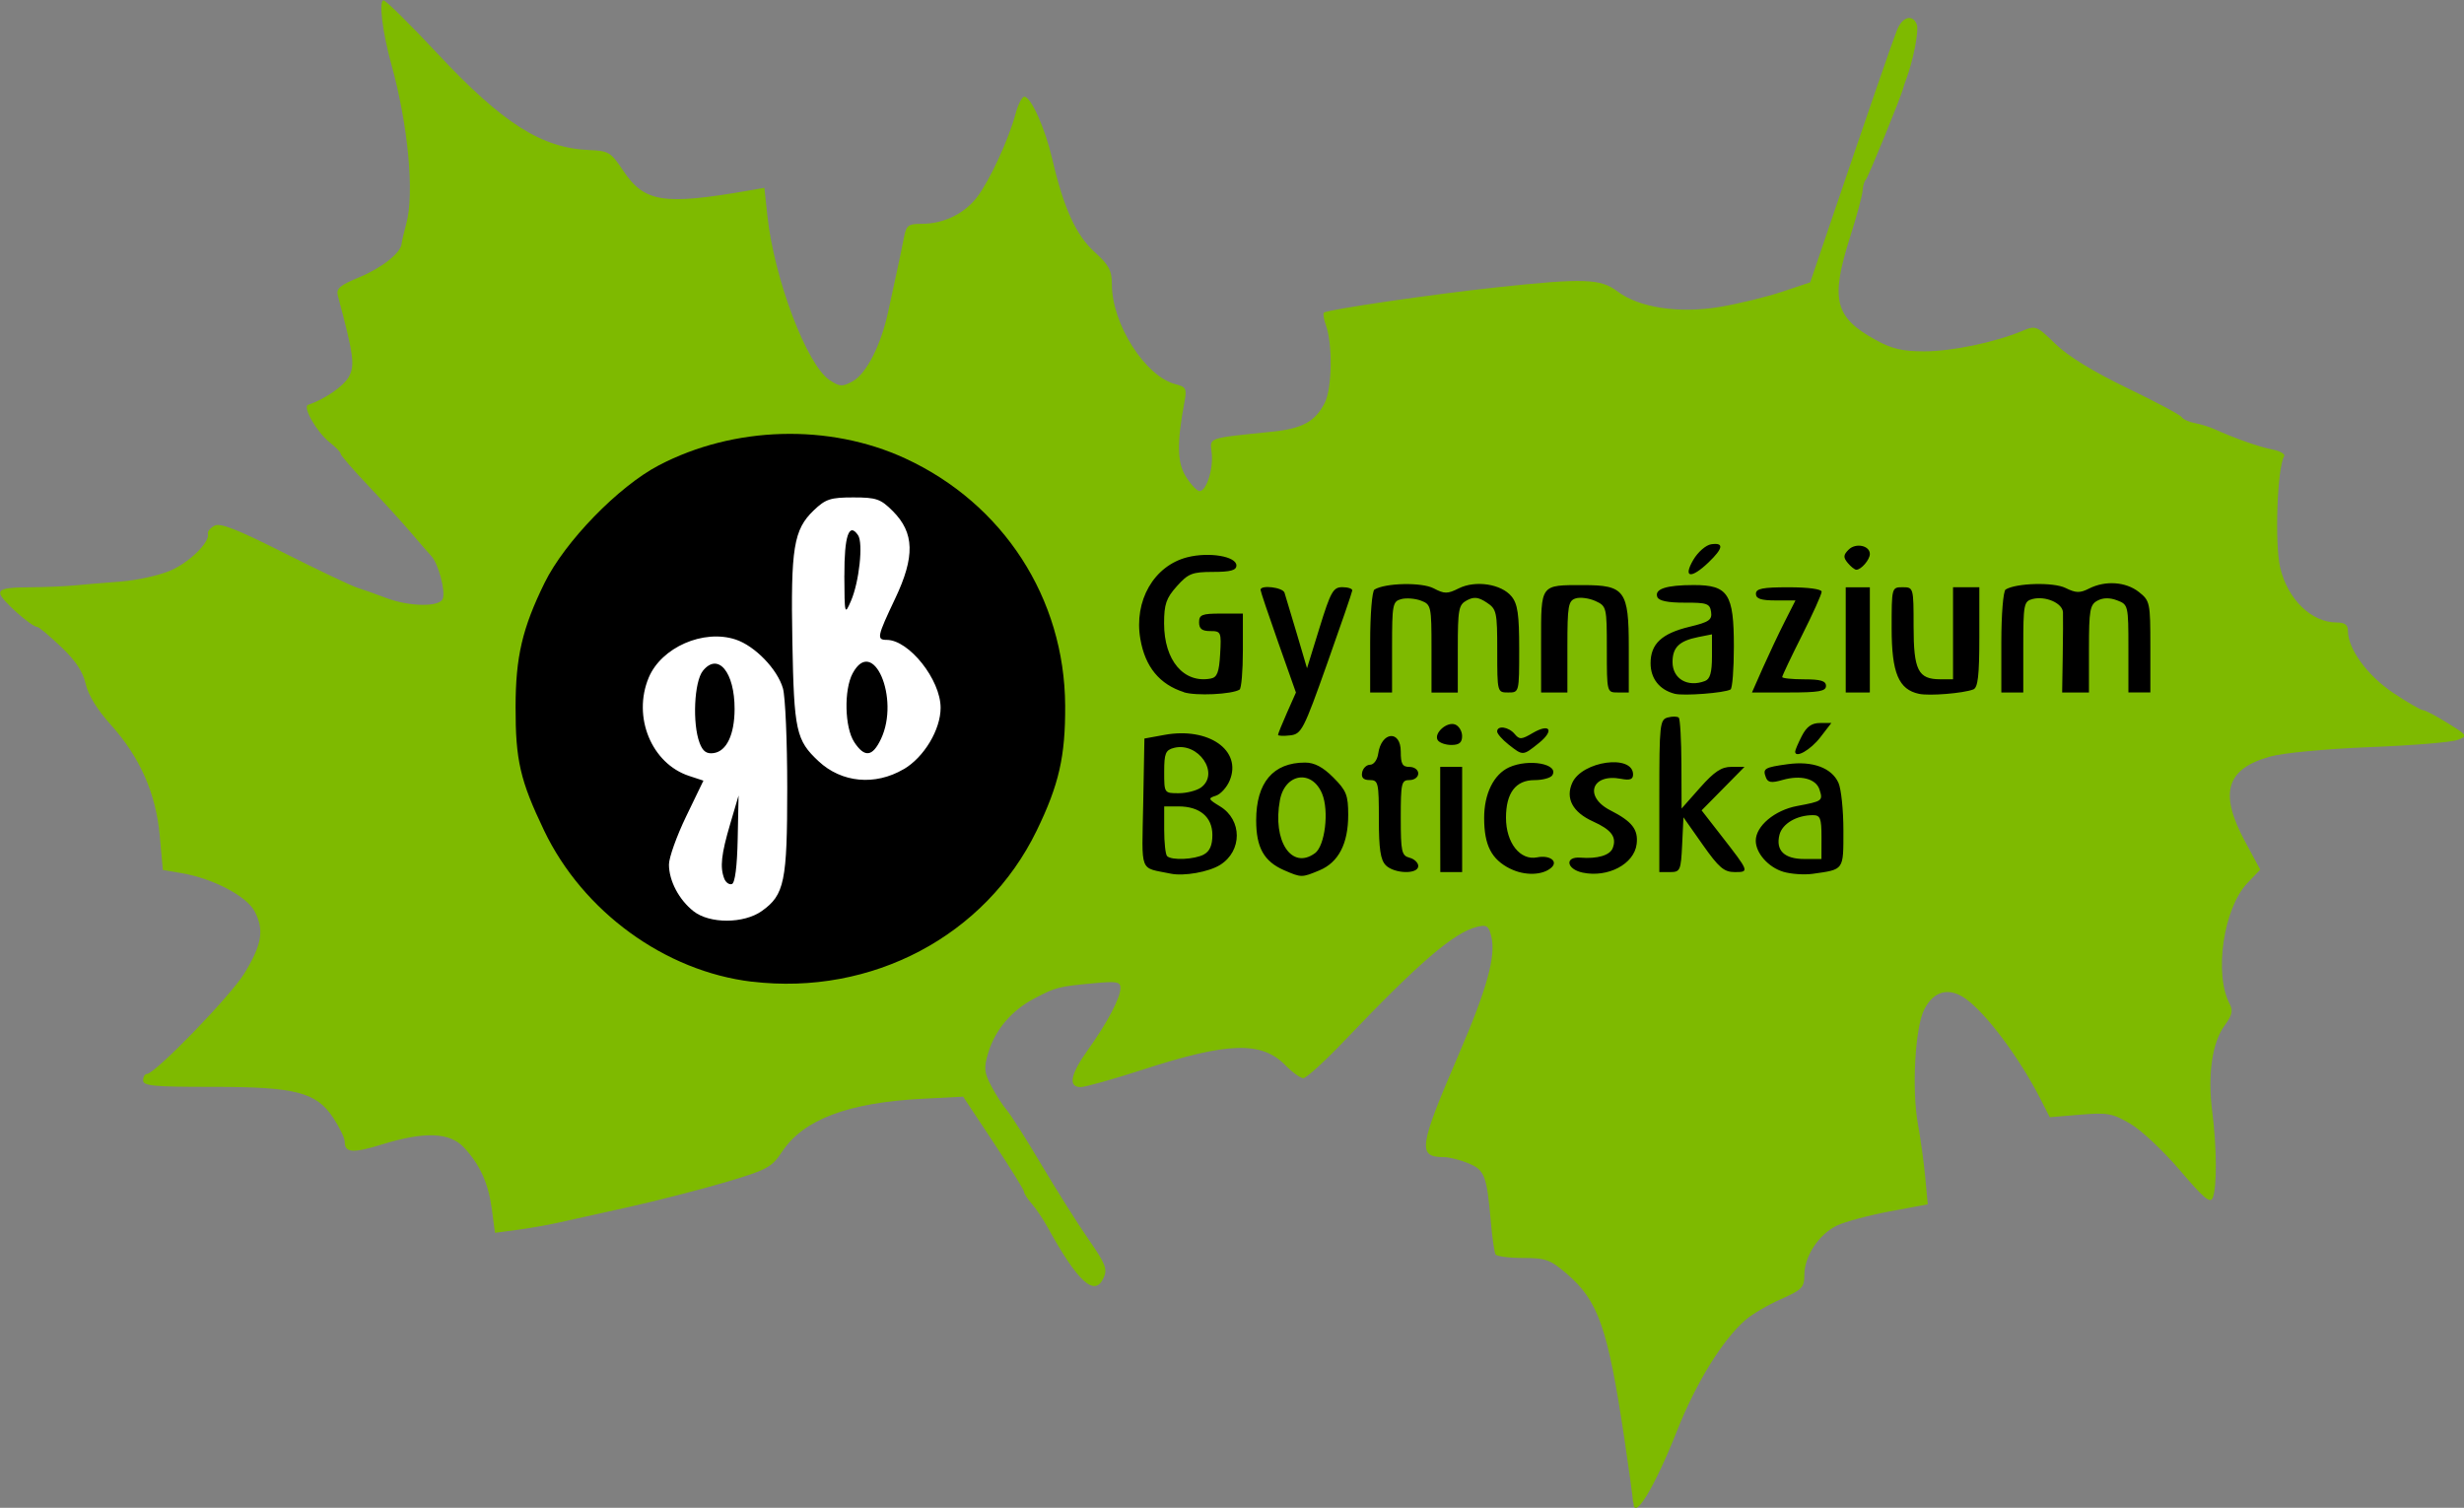 <?xml version="1.0" encoding="UTF-8" standalone="no"?>
<!-- Created with Inkscape (http://www.inkscape.org/) -->

<svg
   width="47.6mm"
   height="29.128mm"
   viewBox="0 0 47.6 29.128"
   version="1.1"
   id="svg5"
   xml:space="preserve"
   inkscape:version="1.2 (1:1.2.1+202207142221+cd75a1ee6d)"
   sodipodi:docname="logo.svg"
   xmlns:inkscape="http://www.inkscape.org/namespaces/inkscape"
   xmlns:sodipodi="http://sodipodi.sourceforge.net/DTD/sodipodi-0.dtd"
   xmlns="http://www.w3.org/2000/svg"
   xmlns:svg="http://www.w3.org/2000/svg"><rect x="0" y="0" width="47.6" height="29.128" fill="#808080" stroke="none"/><sodipodi:namedview
     id="namedview7"
     pagecolor="#ffffff"
     bordercolor="#000000"
     borderopacity="0.25"
     inkscape:showpageshadow="2"
     inkscape:pageopacity="0.0"
     inkscape:pagecheckerboard="0"
     inkscape:deskcolor="#d1d1d1"
     inkscape:document-units="mm"
     showgrid="false"
     inkscape:zoom="2.8284271"
     inkscape:cx="151.14407"
     inkscape:cy="19.091883"
     inkscape:window-width="2560"
     inkscape:window-height="1403"
     inkscape:window-x="2560"
     inkscape:window-y="0"
     inkscape:window-maximized="1"
     inkscape:current-layer="layer1" /><defs
     id="defs2" /><g
     inkscape:label="Layer 1"
     inkscape:groupmode="layer"
     id="layer1"
     transform="translate(-53.328,-53.312)"><path
       style="fill:#7eba00;fill-opacity:1;stroke-width:0.085"
       d="m 84.876,82.332 c -3.4e-4,-0.058 -0.077,-0.615 -0.169,-1.236 -0.319,-2.131 -0.502,-2.656 -1.112,-3.178 -0.32,-0.274 -0.407,-0.305 -0.845,-0.305 -0.268,0 -0.507,-0.031 -0.53,-0.068 -0.023,-0.038 -0.064,-0.314 -0.09,-0.614 -0.081,-0.913 -0.119,-1.015 -0.433,-1.146 -0.157,-0.066 -0.372,-0.12 -0.478,-0.12 -0.511,-0.003 -0.484,-0.191 0.288,-1.982 0.549,-1.273 0.724,-1.908 0.63,-2.283 -0.052,-0.205 -0.09,-0.23 -0.279,-0.183 -0.446,0.112 -1.12,0.691 -2.549,2.19 -0.385,0.404 -0.747,0.734 -0.804,0.733 -0.057,-0.001 -0.214,-0.115 -0.349,-0.253 -0.457,-0.465 -1.11,-0.445 -2.745,0.086 -0.574,0.186 -1.117,0.339 -1.206,0.339 -0.248,0 -0.2,-0.245 0.14,-0.72 0.373,-0.52 0.628,-1.005 0.628,-1.193 0,-0.123 -0.07,-0.135 -0.529,-0.092 -0.677,0.064 -0.715,0.074 -1.132,0.292 -0.438,0.228 -0.759,0.605 -0.892,1.047 -0.09,0.299 -0.082,0.381 0.061,0.652 0.09,0.171 0.222,0.375 0.293,0.455 0.071,0.079 0.374,0.556 0.672,1.058 0.298,0.503 0.711,1.156 0.917,1.452 0.322,0.463 0.362,0.565 0.285,0.734 -0.172,0.378 -0.494,0.089 -1.08,-0.973 -0.089,-0.162 -0.229,-0.369 -0.31,-0.46 -0.081,-0.092 -0.148,-0.195 -0.148,-0.23 0,-0.035 -0.265,-0.462 -0.588,-0.95 l -0.588,-0.887 -0.788,0.041 c -1.434,0.074 -2.298,0.4 -2.711,1.024 -0.2,0.302 -0.285,0.348 -1.094,0.588 -0.483,0.143 -1.335,0.361 -1.893,0.485 -0.559,0.123 -1.169,0.259 -1.357,0.301 -0.187,0.042 -0.534,0.102 -0.771,0.134 l -0.43,0.057 -0.059,-0.446 c -0.068,-0.511 -0.229,-0.869 -0.541,-1.203 -0.274,-0.293 -0.761,-0.311 -1.576,-0.06 -0.573,0.177 -0.727,0.166 -0.727,-0.053 0,-0.068 -0.099,-0.274 -0.22,-0.457 -0.331,-0.5 -0.726,-0.601 -2.35,-0.6 -1.111,7.67e-4 -1.324,-0.019 -1.324,-0.124 0,-0.069 0.032,-0.125 0.072,-0.125 0.157,0 1.62,-1.51 1.886,-1.947 0.337,-0.554 0.384,-0.831 0.199,-1.189 -0.154,-0.298 -0.801,-0.639 -1.41,-0.743 l -0.366,-0.062 -0.06,-0.664 c -0.075,-0.82 -0.385,-1.521 -0.952,-2.148 -0.256,-0.284 -0.431,-0.569 -0.479,-0.783 -0.053,-0.236 -0.196,-0.451 -0.477,-0.717 -0.221,-0.209 -0.425,-0.381 -0.454,-0.381 -0.114,-0.001 -0.703,-0.525 -0.719,-0.64 -0.014,-0.097 0.103,-0.124 0.546,-0.127 0.31,-0.002 0.716,-0.019 0.903,-0.038 0.186,-0.018 0.588,-0.052 0.892,-0.075 0.304,-0.023 0.73,-0.118 0.946,-0.21 0.367,-0.157 0.773,-0.558 0.724,-0.715 -0.012,-0.038 0.044,-0.106 0.124,-0.151 0.111,-0.062 0.427,0.061 1.342,0.522 0.658,0.332 1.298,0.636 1.421,0.675 0.123,0.039 0.377,0.129 0.563,0.2 0.442,0.167 1.025,0.175 1.087,0.015 0.058,-0.151 -0.085,-0.684 -0.222,-0.829 -0.056,-0.06 -0.232,-0.261 -0.389,-0.447 -0.158,-0.186 -0.53,-0.595 -0.827,-0.909 -0.297,-0.314 -0.538,-0.592 -0.535,-0.619 0.003,-0.027 -0.092,-0.126 -0.212,-0.22 -0.247,-0.194 -0.529,-0.686 -0.416,-0.724 0.321,-0.108 0.684,-0.358 0.786,-0.541 0.122,-0.22 0.096,-0.417 -0.21,-1.561 -0.039,-0.144 0.029,-0.204 0.413,-0.363 0.44,-0.183 0.803,-0.471 0.818,-0.65 0.004,-0.047 0.044,-0.218 0.089,-0.381 0.162,-0.582 0.037,-1.913 -0.29,-3.09 -0.169,-0.609 -0.244,-1.228 -0.149,-1.228 0.044,0 0.512,0.461 1.039,1.025 1.27,1.357 2.015,1.83 2.941,1.867 0.368,0.015 0.413,0.042 0.649,0.397 0.408,0.613 0.775,0.672 2.422,0.386 l 0.306,-0.053 0.058,0.538 c 0.131,1.22 0.763,2.888 1.204,3.177 0.197,0.129 0.245,0.131 0.444,0.022 0.266,-0.146 0.547,-0.699 0.686,-1.346 0.055,-0.258 0.134,-0.621 0.175,-0.807 0.041,-0.186 0.098,-0.462 0.127,-0.614 0.047,-0.247 0.082,-0.275 0.345,-0.275 0.424,0 0.826,-0.195 1.073,-0.52 0.243,-0.321 0.607,-1.109 0.74,-1.605 0.049,-0.182 0.125,-0.331 0.169,-0.331 0.129,0 0.402,0.608 0.539,1.198 0.221,0.953 0.459,1.476 0.818,1.801 0.279,0.252 0.335,0.357 0.335,0.626 0,0.768 0.647,1.782 1.231,1.929 0.198,0.05 0.219,0.087 0.175,0.32 -0.154,0.821 -0.147,1.194 0.027,1.47 0.095,0.151 0.213,0.275 0.261,0.275 0.133,0 0.27,-0.431 0.235,-0.738 -0.035,-0.303 -0.105,-0.279 1.162,-0.409 0.59,-0.061 0.833,-0.193 1.02,-0.554 0.144,-0.279 0.157,-1.14 0.023,-1.507 -0.041,-0.111 -0.058,-0.219 -0.038,-0.239 0.058,-0.058 2.101,-0.357 3.355,-0.491 1.664,-0.178 1.989,-0.167 2.313,0.078 0.42,0.318 1.193,0.435 1.987,0.301 0.359,-0.061 0.898,-0.192 1.197,-0.292 l 0.543,-0.182 0.243,-0.714 c 0.941,-2.769 1.326,-3.885 1.436,-4.164 0.1,-0.254 0.301,-0.309 0.38,-0.103 0.044,0.114 -0.069,0.696 -0.204,1.055 -0.026,0.07 -0.052,0.146 -0.057,0.169 -0.027,0.134 -0.684,1.743 -0.726,1.778 -0.028,0.023 -0.055,0.119 -0.061,0.212 -0.006,0.093 -0.114,0.493 -0.24,0.889 -0.385,1.212 -0.301,1.554 0.492,1.99 0.315,0.174 0.519,0.221 0.941,0.221 0.531,0 1.363,-0.173 1.89,-0.393 0.262,-0.11 0.28,-0.103 0.644,0.251 0.244,0.237 0.726,0.533 1.381,0.849 0.554,0.267 1.029,0.52 1.056,0.563 0.027,0.043 0.141,0.095 0.254,0.116 0.113,0.021 0.282,0.073 0.375,0.115 0.408,0.184 0.867,0.346 1.123,0.395 0.152,0.03 0.254,0.089 0.228,0.131 -0.133,0.216 -0.186,1.691 -0.076,2.153 0.145,0.612 0.605,1.058 1.092,1.058 0.156,0 0.216,0.045 0.216,0.161 0,0.35 0.377,0.866 0.875,1.199 0.274,0.183 0.533,0.333 0.574,0.333 0.041,0 0.255,0.112 0.475,0.249 0.394,0.245 0.397,0.25 0.19,0.328 -0.115,0.044 -0.876,0.106 -1.691,0.138 -0.853,0.034 -1.67,0.111 -1.925,0.182 -0.853,0.238 -0.991,0.702 -0.486,1.639 l 0.294,0.546 -0.247,0.258 c -0.464,0.485 -0.651,1.762 -0.341,2.341 0.066,0.123 0.043,0.217 -0.098,0.409 -0.243,0.329 -0.333,0.951 -0.241,1.667 0.088,0.684 0.093,1.453 0.01,1.662 -0.047,0.119 -0.169,0.017 -0.633,-0.528 -0.316,-0.372 -0.747,-0.777 -0.958,-0.9 -0.347,-0.203 -0.44,-0.22 -0.971,-0.176 l -0.587,0.049 -0.18,-0.353 c -0.404,-0.792 -1.045,-1.651 -1.444,-1.935 -0.32,-0.228 -0.615,-0.154 -0.798,0.201 -0.18,0.348 -0.247,1.551 -0.124,2.224 0.051,0.279 0.115,0.741 0.141,1.027 l 0.048,0.519 -0.731,0.136 c -0.402,0.075 -0.862,0.198 -1.021,0.273 -0.35,0.166 -0.632,0.593 -0.632,0.956 0,0.24 -0.044,0.286 -0.453,0.467 -0.249,0.11 -0.557,0.291 -0.684,0.401 -0.444,0.386 -0.958,1.218 -1.325,2.148 -0.432,1.092 -0.837,1.757 -0.839,1.376 z"
       id="path207" /><circle
       style="fill:#ffffff;stroke-width:0.343"
       id="path315"
       cx="68.581"
       cy="66.898"
       r="4.867" /><path
       style="fill:#000000;stroke-width:0.085"
       d="m 67.852,72.276 c -1.679,-0.201 -3.263,-1.354 -4.013,-2.92 -0.462,-0.965 -0.553,-1.357 -0.551,-2.387 0.001,-0.969 0.13,-1.521 0.56,-2.397 0.392,-0.797 1.426,-1.862 2.206,-2.27 1.451,-0.76 3.292,-0.812 4.76,-0.135 1.897,0.875 3.079,2.702 3.091,4.775 0.005,0.982 -0.119,1.528 -0.552,2.419 -0.986,2.028 -3.181,3.191 -5.501,2.914 z m 0.194,-1.366 c 0.437,-0.311 0.49,-0.57 0.49,-2.377 0,-0.898 -0.037,-1.764 -0.083,-1.923 -0.107,-0.372 -0.542,-0.821 -0.914,-0.944 -0.622,-0.205 -1.434,0.151 -1.679,0.736 -0.317,0.758 0.054,1.66 0.78,1.899 l 0.277,0.091 -0.333,0.689 c -0.183,0.379 -0.333,0.798 -0.333,0.931 0,0.314 0.193,0.681 0.475,0.903 0.312,0.245 0.972,0.243 1.32,-0.005 z m -0.727,-0.626 c -0.085,-0.22 -0.058,-0.468 0.115,-1.055 l 0.162,-0.55 -0.017,0.84 c -0.011,0.534 -0.052,0.851 -0.112,0.871 -0.052,0.017 -0.119,-0.03 -0.148,-0.106 z m -0.476,-2.621 c -0.142,-0.374 -0.105,-1.184 0.064,-1.393 0.293,-0.362 0.614,0.026 0.612,0.741 -0.002,0.491 -0.154,0.813 -0.403,0.849 -0.138,0.02 -0.211,-0.032 -0.273,-0.196 z m 3.942,0.509 c 0.393,-0.23 0.714,-0.764 0.714,-1.187 0,-0.543 -0.611,-1.312 -1.042,-1.312 -0.198,0 -0.185,-0.063 0.164,-0.798 0.385,-0.811 0.373,-1.27 -0.045,-1.689 -0.237,-0.237 -0.318,-0.265 -0.766,-0.265 -0.439,0 -0.533,0.031 -0.762,0.25 -0.389,0.373 -0.446,0.726 -0.413,2.539 0.032,1.722 0.072,1.902 0.506,2.307 0.446,0.417 1.092,0.477 1.643,0.154 z m -0.956,-0.527 c -0.184,-0.281 -0.2,-1.006 -0.03,-1.324 0.393,-0.735 0.919,0.482 0.548,1.266 -0.165,0.348 -0.317,0.365 -0.518,0.059 z m -0.189,-3.216 c -0.003,-0.764 0.089,-1.036 0.264,-0.778 0.103,0.152 0.022,0.904 -0.137,1.27 -0.121,0.279 -0.124,0.267 -0.128,-0.492 z m 6.304,5.76 c -0.616,-0.129 -0.557,0.022 -0.531,-1.364 l 0.023,-1.246 0.389,-0.071 c 0.85,-0.155 1.5,0.299 1.259,0.88 -0.055,0.133 -0.176,0.267 -0.269,0.296 -0.155,0.049 -0.148,0.066 0.083,0.206 0.429,0.261 0.43,0.86 0.002,1.129 -0.219,0.138 -0.702,0.223 -0.956,0.17 z m 0.641,-0.371 c 0.113,-0.06 0.164,-0.178 0.164,-0.376 0,-0.347 -0.243,-0.552 -0.654,-0.552 h -0.277 v 0.452 c 0,0.248 0.025,0.477 0.056,0.508 0.086,0.086 0.527,0.067 0.711,-0.031 z m -0.057,-1.292 c 0.372,-0.272 -0.051,-0.889 -0.524,-0.766 -0.16,0.042 -0.186,0.107 -0.186,0.462 0,0.412 0.001,0.413 0.28,0.413 0.154,0 0.348,-0.05 0.431,-0.11 z m 1.607,1.597 c -0.39,-0.17 -0.54,-0.438 -0.54,-0.964 0,-0.729 0.328,-1.116 0.944,-1.116 0.181,0 0.345,0.086 0.546,0.288 0.253,0.253 0.288,0.341 0.288,0.724 0,0.555 -0.187,0.916 -0.553,1.069 -0.345,0.144 -0.35,0.144 -0.685,-0.001 z m 0.595,-0.328 c 0.195,-0.143 0.276,-0.817 0.139,-1.15 -0.197,-0.475 -0.718,-0.396 -0.815,0.123 -0.148,0.789 0.226,1.356 0.676,1.026 z m 3.772,0.299 c -0.363,-0.182 -0.502,-0.453 -0.503,-0.979 -0.001,-0.467 0.184,-0.844 0.482,-0.98 0.38,-0.173 0.969,-0.066 0.835,0.153 -0.032,0.052 -0.187,0.094 -0.345,0.094 -0.363,0 -0.55,0.248 -0.55,0.727 0,0.484 0.273,0.831 0.602,0.765 0.24,-0.048 0.411,0.074 0.276,0.197 -0.167,0.152 -0.518,0.162 -0.796,0.022 z m 1.4,0.075 c -0.315,-0.066 -0.352,-0.313 -0.042,-0.289 0.329,0.026 0.569,-0.045 0.623,-0.185 0.081,-0.212 -0.023,-0.353 -0.382,-0.515 -0.392,-0.177 -0.536,-0.446 -0.399,-0.747 0.193,-0.423 1.174,-0.556 1.174,-0.159 0,0.094 -0.062,0.116 -0.232,0.083 -0.57,-0.109 -0.724,0.345 -0.207,0.609 0.421,0.215 0.542,0.37 0.508,0.651 -0.046,0.386 -0.554,0.655 -1.043,0.552 z m 3.877,-0.016 c -0.289,-0.086 -0.533,-0.361 -0.533,-0.6 0,-0.283 0.365,-0.59 0.799,-0.671 0.49,-0.092 0.502,-0.1 0.433,-0.316 -0.067,-0.211 -0.362,-0.288 -0.715,-0.187 -0.214,0.062 -0.283,0.051 -0.321,-0.048 -0.066,-0.172 -0.03,-0.195 0.422,-0.257 0.478,-0.066 0.848,0.07 0.979,0.359 0.053,0.115 0.096,0.529 0.096,0.92 0,0.777 0.017,0.753 -0.593,0.839 -0.163,0.023 -0.418,0.005 -0.568,-0.039 z m 0.737,-0.671 c 0,-0.362 -0.024,-0.423 -0.164,-0.423 -0.315,0 -0.593,0.163 -0.648,0.379 -0.076,0.304 0.093,0.468 0.483,0.468 h 0.328 z m -8.418,0.544 c -0.101,-0.101 -0.133,-0.315 -0.133,-0.889 0,-0.708 -0.011,-0.756 -0.176,-0.756 -0.122,0 -0.167,-0.046 -0.147,-0.148 0.016,-0.081 0.085,-0.148 0.154,-0.148 0.07,0 0.139,-0.094 0.156,-0.212 0.06,-0.431 0.436,-0.467 0.436,-0.042 0,0.24 0.032,0.296 0.169,0.296 0.094,0 0.169,0.056 0.169,0.127 0,0.071 -0.075,0.127 -0.169,0.127 -0.156,0 -0.169,0.056 -0.169,0.728 0,0.656 0.017,0.732 0.169,0.772 0.093,0.024 0.169,0.097 0.169,0.161 0,0.163 -0.462,0.151 -0.629,-0.016 z m 1.052,-0.883 v -1.016 h 0.212 0.212 v 1.016 1.016 H 81.363 81.152 Z m 4.233,-0.456 c 0,-1.386 0.01,-1.474 0.164,-1.515 0.09,-0.024 0.186,-0.022 0.212,0.004 0.026,0.026 0.049,0.431 0.051,0.901 l 0.003,0.854 0.357,-0.403 c 0.275,-0.31 0.414,-0.403 0.607,-0.402 l 0.251,6.77e-4 -0.414,0.42 -0.414,0.42 0.381,0.49 c 0.543,0.698 0.544,0.702 0.259,0.702 -0.207,0 -0.307,-0.086 -0.619,-0.529 l -0.372,-0.529 -0.025,0.529 c -0.024,0.498 -0.037,0.529 -0.233,0.529 h -0.208 z m -2.91,-0.99 c -0.123,-0.097 -0.223,-0.211 -0.223,-0.254 0,-0.123 0.222,-0.092 0.338,0.048 0.092,0.111 0.133,0.109 0.346,-0.017 0.338,-0.199 0.428,-0.053 0.12,0.194 -0.308,0.247 -0.304,0.247 -0.581,0.029 z m 5.534,0.135 c 0,-0.029 0.058,-0.165 0.129,-0.303 0.093,-0.18 0.191,-0.25 0.35,-0.25 h 0.22 l -0.212,0.275 c -0.189,0.246 -0.487,0.415 -0.487,0.277 z m -6.905,-0.222 c -0.081,-0.132 0.177,-0.364 0.337,-0.302 0.073,0.028 0.134,0.129 0.134,0.223 0,0.126 -0.055,0.172 -0.207,0.172 -0.114,0 -0.232,-0.042 -0.264,-0.093 z m -3.085,-0.102 c 0,-0.02 0.078,-0.213 0.173,-0.428 l 0.173,-0.39 -0.342,-0.967 c -0.188,-0.532 -0.342,-0.989 -0.342,-1.017 0,-0.1 0.429,-0.048 0.463,0.055 0.019,0.058 0.125,0.411 0.235,0.783 l 0.2,0.677 0.242,-0.783 c 0.215,-0.696 0.264,-0.783 0.44,-0.783 0.109,0 0.196,0.029 0.192,0.064 -0.003,0.035 -0.222,0.673 -0.487,1.418 -0.453,1.277 -0.494,1.356 -0.714,1.381 -0.128,0.015 -0.233,0.01 -0.233,-0.01 z m -1.82,-0.826 c -0.469,-0.15 -0.746,-0.487 -0.839,-1.023 -0.13,-0.74 0.262,-1.421 0.911,-1.583 0.421,-0.105 0.944,-0.016 0.944,0.16 0,0.093 -0.113,0.124 -0.452,0.124 -0.403,8.46e-4 -0.479,0.031 -0.699,0.277 -0.206,0.23 -0.246,0.349 -0.246,0.719 5.08e-4,0.716 0.381,1.163 0.903,1.064 0.122,-0.023 0.16,-0.122 0.18,-0.473 0.025,-0.426 0.017,-0.444 -0.191,-0.444 -0.16,0 -0.216,-0.044 -0.216,-0.169 0,-0.147 0.056,-0.169 0.423,-0.169 h 0.423 v 0.715 c 0,0.393 -0.029,0.732 -0.064,0.754 -0.15,0.092 -0.846,0.125 -1.079,0.05 z m 9.483,0.032 c -0.294,-0.076 -0.466,-0.293 -0.466,-0.59 0,-0.374 0.216,-0.576 0.756,-0.705 0.374,-0.09 0.435,-0.132 0.413,-0.286 -0.023,-0.161 -0.079,-0.181 -0.511,-0.179 -0.324,0.001 -0.499,-0.035 -0.528,-0.109 -0.059,-0.155 0.173,-0.231 0.703,-0.231 0.666,-3.38e-4 0.776,0.168 0.776,1.189 0,0.434 -0.029,0.807 -0.064,0.828 -0.113,0.067 -0.905,0.128 -1.079,0.083 z m 0.586,-0.247 c 0.098,-0.037 0.134,-0.167 0.134,-0.476 v -0.425 l -0.267,0.053 c -0.365,0.073 -0.495,0.199 -0.495,0.482 0,0.325 0.292,0.495 0.628,0.366 z m 4.136,0.249 c -0.396,-0.083 -0.531,-0.404 -0.531,-1.267 0,-0.789 9.6e-4,-0.793 0.212,-0.793 0.21,0 0.212,0.006 0.212,0.756 0,0.847 0.088,1.022 0.514,1.022 h 0.248 v -0.889 -0.889 h 0.254 0.254 v 0.965 c 0,0.739 -0.027,0.975 -0.116,1.009 -0.194,0.075 -0.846,0.128 -1.046,0.086 z M 79.797,65.721 c 0,-0.539 0.037,-0.991 0.083,-1.02 0.209,-0.129 0.914,-0.144 1.143,-0.024 0.209,0.11 0.268,0.11 0.487,2.54e-4 0.322,-0.161 0.822,-0.084 1.018,0.156 0.119,0.145 0.148,0.347 0.148,1.019 0,0.837 -1.7e-4,0.837 -0.212,0.837 -0.211,0 -0.212,-0.003 -0.212,-0.802 0,-0.757 -0.012,-0.81 -0.206,-0.937 -0.16,-0.105 -0.245,-0.114 -0.381,-0.041 -0.159,0.085 -0.175,0.171 -0.175,0.937 v 0.844 h -0.254 -0.254 v -0.849 c 0,-0.817 -0.007,-0.852 -0.203,-0.926 -0.111,-0.042 -0.283,-0.056 -0.381,-0.03 -0.167,0.044 -0.178,0.103 -0.178,0.926 V 66.689 H 80.009 79.797 Z m 3.302,-0.008 c 0,-1.126 -0.021,-1.098 0.817,-1.098 0.799,0 0.877,0.106 0.877,1.198 v 0.876 h -0.212 c -0.211,0 -0.212,-9.06e-4 -0.212,-0.833 0,-0.816 -0.005,-0.835 -0.221,-0.934 -0.122,-0.055 -0.293,-0.078 -0.381,-0.05 -0.143,0.045 -0.16,0.143 -0.16,0.934 v 0.883 h -0.254 -0.254 z m 4.282,0.505 c 0.115,-0.259 0.304,-0.659 0.42,-0.889 l 0.212,-0.418 h -0.382 c -0.283,0 -0.382,-0.033 -0.382,-0.127 0,-0.102 0.127,-0.127 0.635,-0.127 0.375,0 0.635,0.035 0.635,0.086 0,0.048 -0.171,0.428 -0.381,0.845 -0.21,0.417 -0.381,0.778 -0.381,0.803 0,0.024 0.191,0.044 0.423,0.044 0.32,0 0.423,0.031 0.423,0.127 0,0.103 -0.136,0.127 -0.715,0.127 h -0.715 z m 1.603,-0.545 v -1.016 l 0.233,-8.5e-5 0.233,-8.5e-5 v 1.016 1.016 l -0.233,6.7e-5 -0.233,6.6e-5 V 65.674 Z m 3.006,0.047 c 0,-0.539 0.037,-0.991 0.083,-1.02 0.205,-0.126 0.925,-0.145 1.157,-0.03 0.199,0.099 0.279,0.101 0.454,0.012 0.314,-0.16 0.71,-0.133 0.962,0.065 0.216,0.17 0.223,0.205 0.223,1.058 v 0.883 h -0.212 -0.212 V 65.841 c 0,-0.833 -0.004,-0.85 -0.217,-0.931 -0.144,-0.055 -0.272,-0.053 -0.381,0.005 -0.145,0.078 -0.164,0.184 -0.164,0.931 v 0.844 h -0.259 -0.259 l 0.011,-0.699 c 0.006,-0.384 0.008,-0.766 0.005,-0.849 -0.007,-0.179 -0.338,-0.323 -0.589,-0.258 -0.167,0.044 -0.178,0.103 -0.178,0.926 v 0.879 h -0.212 -0.212 z m -5.951,-1.592 c 0.089,-0.152 0.244,-0.287 0.346,-0.302 0.251,-0.036 0.234,0.076 -0.051,0.35 -0.34,0.325 -0.498,0.3 -0.295,-0.048 z m 2.984,0.059 c -0.089,-0.108 -0.086,-0.154 0.017,-0.257 0.137,-0.137 0.41,-0.08 0.41,0.084 0,0.109 -0.167,0.304 -0.261,0.304 -0.032,0 -0.106,-0.059 -0.166,-0.131 z"
       id="path205" /><ellipse
       style="fill:#ffffff;stroke-width:0.265"
       id="path317"
       cx="36.126"
       cy="84.37"
       rx="0.105"
       ry="0.015" /></g></svg>
